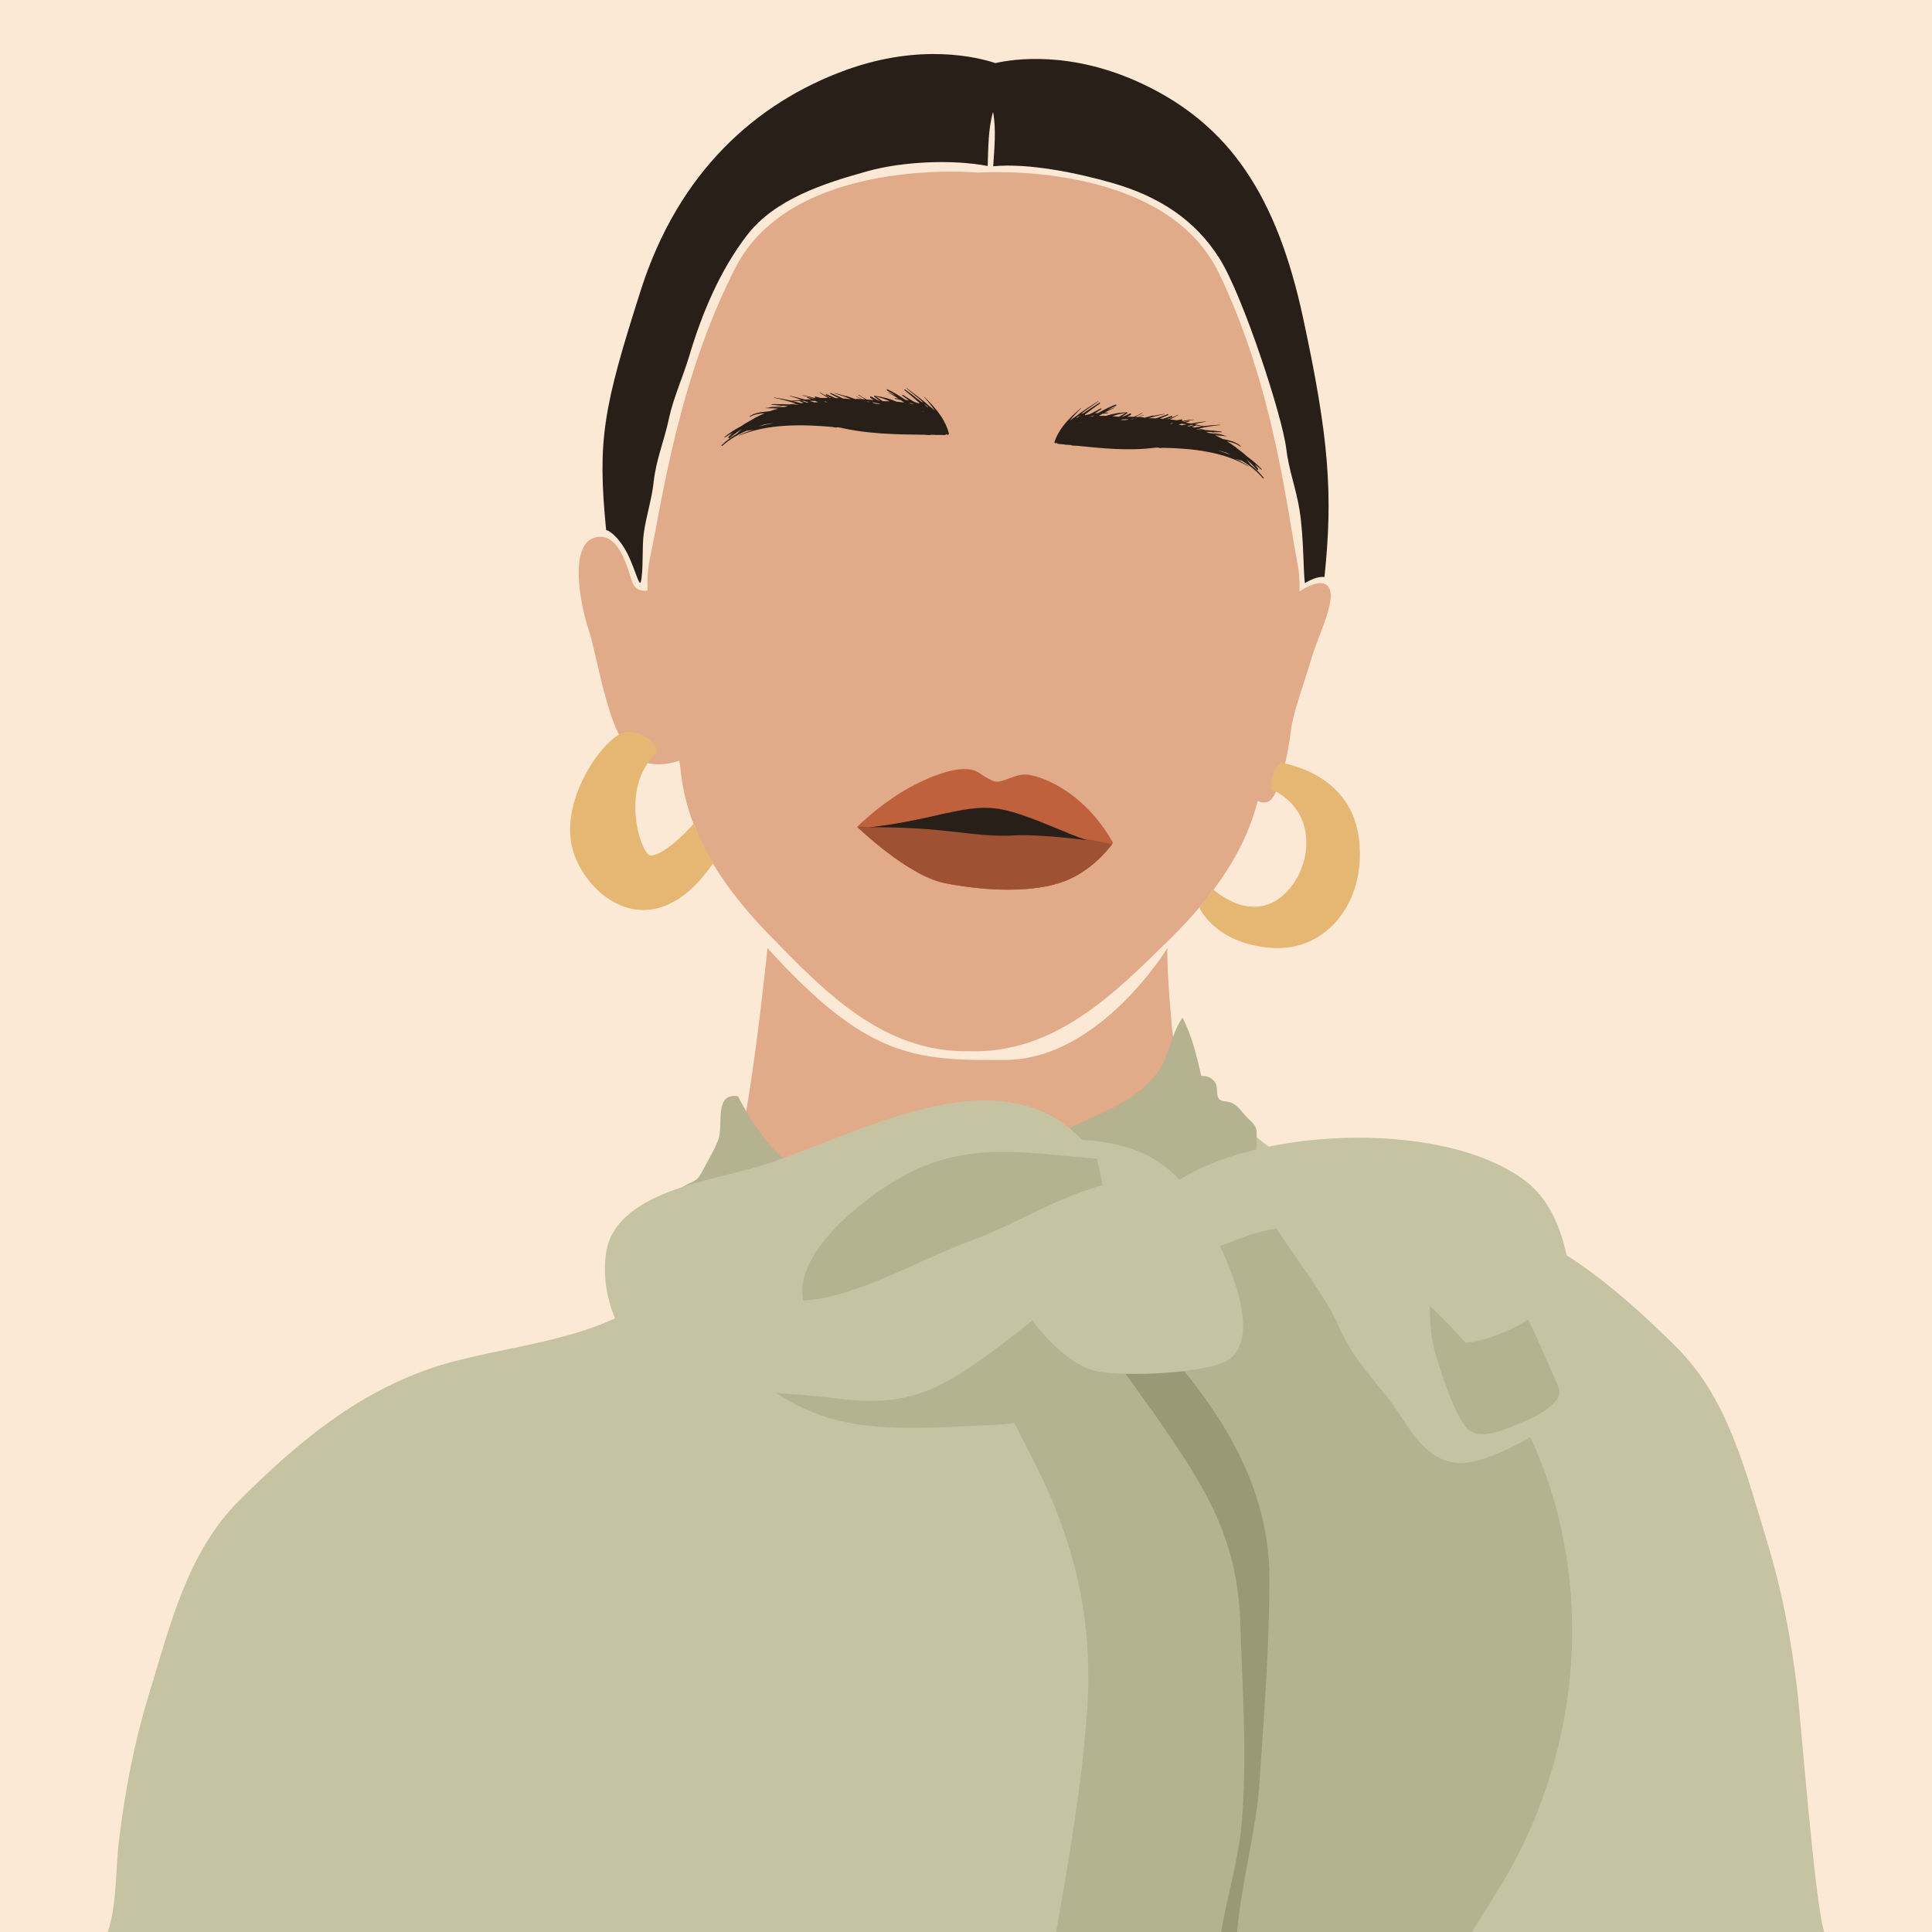 <?xml version="1.0" encoding="utf-8"?>
<!-- Generator: Adobe Illustrator 27.5.0, SVG Export Plug-In . SVG Version: 6.00 Build 0)  -->
<svg version="1.1" xmlns="http://www.w3.org/2000/svg" xmlns:xlink="http://www.w3.org/1999/xlink" x="0px" y="0px"
	 viewBox="0 0 500 500.001" style="enable-background:new 0 0 500 500.001;" xml:space="preserve">
<g id="BACKGROUND">
	<rect style="fill:#FBE9D5;" width="500" height="500.001"/>
</g>
<g id="OBJECTS">
	<g>
		<path style="fill:#E1AB89;" d="M198.617,245.374c0,0-5.063,51.422-10.969,65.768c-5.906,14.343-13.218,27.562-13.218,27.562
			s47.196,44.437,80.41,39.095c33.214-5.346,61.619-83.531,61.619-83.531s-11.81-13.219-13.218-28.97
			c-1.406-15.751-1.125-19.923-1.125-19.923s-17.437,28.642-41.624,28.924C236.304,274.579,224.21,273.546,198.617,245.374z"/>
		<path style="fill:#C6C3A2;" d="M317.345,285.171c13.37,20.907,38.825,21.857,60.377,27.385
			c22.896,5.871,39.978,19.958,56.394,36.367c13.261,13.257,17.813,32.391,23.3,50.389c3.775,12.379,5.998,24.295,7.605,37.077
			c0.969,7.709,4.637,56.418,7.1,63.612H27.879c2.466-7.194,1.976-16.311,2.946-24.018c1.608-12.783,3.829-24.697,7.604-37.078
			c5.488-17.997,10.041-37.133,23.302-50.39c16.414-16.409,33.498-30.493,56.392-36.366c21.551-5.526,47.008-6.478,60.378-27.383
			L317.345,285.171z"/>
		<path style="fill:#E1AB89;" d="M253.126,44.669c0,0,48.072-3.542,62.317,25.999c14.245,29.541,17.608,61.127,20.403,75.482
			c2.796,14.354-7.358,40.784-9.206,55.041c-1.847,14.258-9.561,27.774-23.79,41.754c-14.228,13.982-29.835,29.901-52.22,29.105
			v0.002c-22.397,0.347-37.652-15.879-51.571-30.14c-13.918-14.261-21.335-27.929-22.87-42.22
			c-1.533-14.291-11.106-40.917-7.995-55.212c3.11-14.295,7.165-45.808,22.057-75.058C205.141,40.17,253.126,44.669,253.126,44.669z
			"/>
		<path style="fill:#BF613D;" d="M221.839,213.99c0,0,7.481-7.582,16.781-11.829c7.583-3.462,12.335-3.942,14.963-2.021
			c1.065,0.778,3.14,1.988,4.045,2.124c2.021,0.302,4.852-1.921,7.985-1.82c2.559,0.083,14.458,3.438,22.444,17.692
			c0,0-5.158,7.683-13.952,10.413c-8.795,2.729-20.891,1.745-29.621,0C234.881,226.629,221.839,213.99,221.839,213.99z"/>
		<path style="fill:#9E5133;" d="M277.411,216.384c-4.605-1.096-9.21-2.411-13.815-2.851c-4.604-0.438-8.991,0-13.377-0.219
			c-6.578-0.219-12.938,0.658-19.296,0.658c-2.997,0.13-5.999,0.035-9.042-0.023c-0.014,0.013-0.042,0.041-0.042,0.041
			s13.042,12.639,22.646,14.558c8.73,1.745,20.826,2.729,29.621,0c7.729-2.399,12.645-8.621,13.724-10.093
			C284.334,217.659,280.775,217.117,277.411,216.384z"/>
		<path style="fill:#281F18;" d="M224.973,214.092c0,0,6.066-0.505,16.277-2.831c10.21-2.326,14.152-2.931,20.421-1.213
			c6.269,1.72,14.457,5.662,19.512,7.381c0,0-11.929-1.617-18.804-1.213c-6.875,0.404-13.973-0.946-21.736-1.581
			C232.757,213.99,224.973,214.092,224.973,214.092z"/>
		<path style="fill:#E1AB89;" d="M333.085,155.504c0,0,7.429-6.604,10.4-3.962c2.971,2.642-2.146,12.381-3.962,18.489
			c-1.816,6.108-4.954,14.527-5.448,19.149c-0.494,4.623-2.956,17.292-5.943,18.324c-2.986,1.032-5.116-2.641-5.116-2.641
			L333.085,155.504z"/>
		<path style="fill:#E6B773;" d="M328.958,204.202c0,0-0.165-5.448,2.642-6.768c0,0,17.499,2.311,19.975,18.819
			c2.477,16.507-7.929,30.208-22.618,29.053c-14.689-1.156-18.554-10.457-18.554-10.457l3.667-4.602c0,0,8.915,8.291,17.102,2.183
			C339.358,226.322,342.165,210.309,328.958,204.202z"/>
		<path style="fill:#E1AB89;" d="M177.747,196.113c0,0-10.564,5.283-15.846-2.806c-5.283-8.089-7.43-23.937-9.575-30.375
			c-2.145-6.438-5.118-21.79,1.485-23.771c6.604-1.981,8.665,8.658,9.945,11.757c1.281,3.099,5.078,1.613,5.078,1.613
			L177.747,196.113z"/>
		<path style="fill:#E6B773;" d="M169.824,194.957c1.327-1.238-3.302-6.273-8.089-5.447c-4.788,0.825-15.682,15.228-14.031,27.919
			c1.651,12.691,20.126,30.131,36.806,6.059c0,0-4.179-7.888-5.02-10.243c0,0-7.173,8.16-11.151,8.16
			C166.021,221.405,160.083,204.036,169.824,194.957z"/>
		<path style="fill:#281F18;" d="M243.67,107.921c-0.026-0.077-0.07-0.149-0.142-0.212c-1.227-1.852-2.782-3.523-4.321-4.998
			c-0.04-0.037-0.096,0.02-0.06,0.06c1.066,1.151,1.992,2.32,2.806,3.543c-0.452-0.453-0.933-0.868-1.448-1.24
			c-1.852-1.706-3.988-3.172-5.866-4.673c-0.042-0.033-0.1,0.023-0.06,0.06c1.441,1.28,2.989,2.423,4.408,3.724
			c-0.204-0.094-0.413-0.183-0.628-0.261c-1.393-1.125-2.821-2.169-4.128-3.16c-0.113-0.086-0.262,0.107-0.151,0.197
			c1.303,1.062,2.578,2.15,3.829,3.271c-0.048,0.052-0.062,0.142,0.016,0.193c0.01,0.007,0.021,0.016,0.031,0.023
			c-0.436-0.155-0.877-0.296-1.324-0.424c-1.066-0.643-2.085-1.246-2.951-1.831c-0.119-0.079-0.265,0.11-0.153,0.198
			c0.558,0.433,1.128,0.849,1.696,1.269c-0.303-0.069-0.605-0.137-0.91-0.197c-1.478-1.013-3.018-1.919-4.575-2.682
			c-0.191-0.094-0.36,0.188-0.168,0.289c0.784,0.411,1.531,0.858,2.262,1.321c-0.633-0.298-1.263-0.579-1.882-0.841
			c-0.049-0.021-0.091,0.046-0.042,0.072c0.911,0.476,1.775,1,2.623,1.543c-0.291-0.041-0.582-0.086-0.87-0.12
			c-0.093-0.011-0.114,0.148-0.022,0.165c0.488,0.09,0.966,0.194,1.437,0.31c0.322,0.215,0.642,0.433,0.956,0.657
			c-0.663-0.093-1.328-0.164-1.994-0.218c-1.801-0.763-3.686-1.312-5.627-1.512c-0.016-0.011-0.034-0.022-0.05-0.034
			c-0.136-0.093-0.254,0.123-0.126,0.217c0.475,0.353,0.926,0.723,1.388,1.085c-0.07-0.009-0.141-0.015-0.21-0.024
			c-0.665-0.342-1.317-0.697-1.943-1.074c-0.235-0.141-0.434,0.212-0.212,0.362c0.289,0.195,0.584,0.377,0.878,0.565
			c-0.614-0.065-1.229-0.119-1.843-0.165c-0.716-0.381-1.422-0.779-2.09-1.238c-0.064-0.043-0.127,0.063-0.061,0.103
			c0.592,0.362,1.172,0.735,1.757,1.104c-0.27-0.019-0.54-0.033-0.81-0.048c-0.464-0.23-0.929-0.46-1.392-0.703
			c-0.048-0.025-0.089,0.046-0.042,0.072c0.394,0.219,0.796,0.418,1.198,0.619c-0.402-0.021-0.807-0.046-1.21-0.061
			c-0.09-0.003-0.132,0.054-0.148,0.119c-0.836-0.291-1.658-0.582-2.444-0.88c-0.057-0.021-0.073,0.042-0.049,0.083
			c-1.026-0.308-2.03-0.588-2.983-0.836c-0.052-0.014-0.074,0.064-0.022,0.08c1.43,0.441,2.835,0.952,4.22,1.512
			c-0.684-0.072-1.371-0.14-2.058-0.186c-1.071-0.467-2.13-0.932-3.133-1.419c-0.144-0.07-0.271,0.141-0.125,0.216
			c0.23,0.12,0.456,0.238,0.685,0.356c0.004,0.009-0.005,0.02,0.008,0.026c0.109,0.051,0.22,0.099,0.331,0.15
			c0.398,0.206,0.793,0.415,1.189,0.62c-0.298-0.015-0.593-0.032-0.889-0.042c-0.775-0.328-1.54-0.653-2.278-0.978
			c-0.193-0.086-0.365,0.193-0.167,0.29c0.442,0.217,0.883,0.439,1.325,0.658c-0.089-0.001-0.178-0.001-0.268-0.003
			c-0.894-0.454-1.785-0.922-2.658-1.442c-0.046-0.028-0.086,0.043-0.041,0.072c0.7,0.476,1.415,0.925,2.136,1.365
			c-0.63-0.005-1.256-0.004-1.882,0.006c-0.449-0.122-0.898-0.243-1.344-0.358c-0.21-0.054-0.294,0.256-0.089,0.323
			c0.059,0.02,0.119,0.041,0.177,0.061c-0.084,0.002-0.171,0.002-0.256,0.005c-1.036-0.308-2.087-0.568-3.178-0.709
			c-0.046-0.006-0.057,0.074-0.01,0.082c0.997,0.179,1.94,0.457,2.862,0.776c-0.005,0.036,0.002,0.067,0.017,0.1
			c-0.542-0.172-1.087-0.342-1.636-0.502c-0.105-0.031-0.143,0.124-0.044,0.162c0.342,0.128,0.677,0.269,1.016,0.403
			c-0.506,0.022-1.011,0.049-1.512,0.08c-1.328-0.371-2.659-0.706-3.982-0.99c-0.051-0.011-0.075,0.066-0.021,0.081
			c1.033,0.288,2.034,0.622,3.023,0.975c-0.151,0.011-0.303,0.025-0.454,0.038c-0.017-0.006-0.033-0.012-0.049-0.019
			c-0.047-0.019-0.084,0.002-0.112,0.032c-0.665,0.055-1.325,0.115-1.976,0.183c-1.466-0.339-2.969-0.627-4.538-0.85
			c-0.052-0.007-0.077,0.07-0.023,0.08c2.022,0.393,3.929,0.911,5.78,1.518c-0.607,0.063-1.217,0.13-1.824,0.206
			c-1.484-0.082-2.981-0.109-4.494-0.087c-0.108,0.002-0.108,0.162,0,0.167c0.828,0.043,1.651,0.109,2.47,0.187
			c-1.052,0.154-2.108,0.323-3.167,0.506c-0.032,0.006-0.037,0.033-0.035,0.058c-0.233,0.023-0.467,0.031-0.698,0.058
			c-0.053,0.007-0.056,0.085,0,0.084c1.036-0.01,2.056,0.034,3.07,0.103c-0.718,0.199-1.427,0.423-2.128,0.675
			c-0.076,0.009-0.151,0.012-0.228,0.021c-1.731,0.208-3.521,0.267-4.995,1.289c-0.087,0.061-0.009,0.201,0.085,0.144
			c1.075-0.641,2.435-0.857,3.812-0.936c-0.803,0.336-1.592,0.704-2.359,1.123c-0.026,0.005-0.054,0.008-0.079,0.014
			c-0.021,0.004-0.017,0.023-0.023,0.038c-0.303,0.168-0.598,0.355-0.896,0.536c-0.996,0.514-1.943,1.076-2.827,1.69
			c-1.456,0.764-2.864,1.667-4.221,2.741c-0.075,0.059,0.023,0.183,0.102,0.131c0.664-0.432,1.343-0.835,2.034-1.212
			c-0.377,0.345-0.751,0.692-1.093,1.063c-0.184,0.2,0.095,0.476,0.296,0.297c0.962-0.858,2.019-1.626,3.149-2.316
			c-0.433,0.363-0.842,0.747-1.226,1.159c-1.426,0.849-2.779,1.825-4.007,2.994c-0.119,0.113,0.057,0.285,0.177,0.178
			c1.943-1.737,4.113-2.971,6.408-3.949c0.035,0.03,0.081,0.048,0.14,0.036c0.55-0.115,1.096-0.206,1.642-0.303
			c-1.311,0.415-2.597,0.909-3.842,1.506c-0.05,0.024-0.006,0.092,0.042,0.072c7.287-3.076,16.099-2.94,23.86-2.261
			c0.008,0,0.01-0.007,0.019-0.007c0.369,0.063,0.733,0.126,1.103,0.188c0.131,0.022,0.225-0.027,0.297-0.097
			c0.271,0.031,0.542,0.062,0.811,0.099c7.076,1.656,14.369,1.772,21.651,1.851c0.433,0.028,0.863,0.062,1.297,0.085
			c0.203,0.011,0.378-0.017,0.537-0.065c0.386,0.005,0.77,0.009,1.154,0.015c0.156,0.066,0.326,0.063,0.477,0.006
			c0.644,0.009,1.287,0.021,1.929,0.034c0.234,0.005,0.383-0.116,0.46-0.275c0.158,0.377,0.735,0.222,0.635-0.193
			C245.188,110.627,244.512,109.231,243.67,107.921z M225.862,104.119c0.575,0.101,1.147,0.206,1.717,0.324
			c0.086,0.052,0.172,0.103,0.258,0.155c-0.378-0.041-0.762-0.071-1.145-0.103c-0.169-0.046-0.335-0.099-0.503-0.142
			c-0.162-0.08-0.321-0.162-0.483-0.243C225.758,104.113,225.811,104.116,225.862,104.119z M237.482,106.924
			c0.014,0.015,0.03,0.028,0.044,0.042c-0.026-0.017-0.051-0.036-0.077-0.052c0,0,0.001,0,0.002-0.001
			C237.461,106.918,237.473,106.921,237.482,106.924z M214.093,104.086c-0.098,0.004-0.192,0.005-0.291,0.009
			c-0.179-0.079-0.363-0.146-0.542-0.222c0.11,0.008,0.222,0.009,0.333,0.018C213.76,103.953,213.927,104.02,214.093,104.086z
			 M239.883,107.348c0.001-0.006,0.001-0.012,0.001-0.018c0.042,0.04,0.082,0.081,0.122,0.122
			C239.964,107.418,239.925,107.382,239.883,107.348z M238.997,106.531c0.03,0.024,0.056,0.05,0.086,0.074
			c-0.106-0.041-0.212-0.081-0.316-0.122c-0.038-0.027-0.075-0.054-0.111-0.08C238.77,106.447,238.884,106.486,238.997,106.531z
			 M212.23,103.819c0.006,0.003,0.013,0.006,0.02,0.009c-0.009-0.003-0.02-0.006-0.029-0.009
			C212.224,103.819,212.227,103.819,212.23,103.819z M197.667,109.888c0.842-0.176,1.699-0.307,2.562-0.4
			c-1.25,0.242-2.501,0.519-3.758,0.832C196.867,110.164,197.265,110.019,197.667,109.888z M239.846,104.998
			c0.017,0.017,0.036,0.032,0.052,0.049c0.116,0.121,0.221,0.248,0.333,0.372c-0.079-0.041-0.163-0.075-0.242-0.115
			c-0.288-0.256-0.579-0.509-0.873-0.757C239.372,104.685,239.612,104.838,239.846,104.998z M236.496,104.613
			c0.016,0.012,0.032,0.025,0.049,0.038c-0.27-0.063-0.535-0.14-0.808-0.194c-0.055-0.033-0.112-0.061-0.167-0.094
			c-0.071-0.053-0.138-0.11-0.21-0.163C235.742,104.33,236.121,104.468,236.496,104.613z M230.261,103.855
			c-0.609-0.022-1.214-0.035-1.816-0.036c-0.609-0.409-1.21-0.813-1.796-1.213C227.905,102.894,229.105,103.321,230.261,103.855z
			 M224.881,103.963c0.016,0.01,0.034,0.021,0.05,0.031c0.002,0.037,0.024,0.075,0.075,0.076c0.018,0,0.034,0.003,0.051,0.003
			c0.011,0.007,0.023,0.014,0.034,0.021c-0.218-0.049-0.439-0.092-0.658-0.137c-0.063-0.03-0.125-0.06-0.186-0.09
			C224.459,103.897,224.671,103.93,224.881,103.963z M224.1,103.887c-0.205-0.04-0.407-0.091-0.613-0.128
			c0.161,0.021,0.319,0.043,0.478,0.065C224.01,103.845,224.054,103.866,224.1,103.887z M210.956,103.754
			c0.27,0.113,0.536,0.235,0.805,0.352c-0.341,0.006-0.682,0.01-1.024,0.022c-0.413-0.135-0.826-0.272-1.241-0.397
			C209.983,103.736,210.469,103.738,210.956,103.754z M208.062,103.722c0.423,0.158,0.849,0.312,1.266,0.48
			c-0.163,0.009-0.326,0.016-0.489,0.026c-0.455-0.163-0.903-0.334-1.347-0.506C207.682,103.719,207.872,103.724,208.062,103.722z
			 M205.232,103.804c0.538-0.026,1.074-0.045,1.612-0.059c0.376,0.182,0.751,0.358,1.126,0.535
			c-0.235,0.019-0.473,0.047-0.708,0.067C206.593,104.155,205.919,103.969,205.232,103.804z M206.582,104.646
			c0.049,0.017,0.095,0.032,0.144,0.048c-0.265,0.033-0.533,0.062-0.796,0.1c-0.293-0.026-0.586-0.042-0.879-0.063
			C205.56,104.689,206.072,104.674,206.582,104.646z M199.792,105.437c0.96-0.176,1.922-0.327,2.887-0.448
			c0.424,0.044,0.848,0.084,1.271,0.136c-0.297,0.058-0.589,0.13-0.882,0.195C201.974,105.306,200.882,105.354,199.792,105.437z"/>
		<path style="fill:#281F18;" d="M272.916,114.294c-0.136,0.402,0.383,0.617,0.567,0.26c0.056,0.166,0.181,0.303,0.398,0.322
			c0.596,0.055,1.191,0.113,1.788,0.172c0.133,0.073,0.291,0.094,0.441,0.045c0.357,0.036,0.713,0.072,1.07,0.108
			c0.142,0.065,0.301,0.111,0.489,0.122c0.404,0.022,0.808,0.035,1.211,0.054c6.747,0.697,13.508,1.359,20.225,0.467
			c0.253-0.008,0.505-0.01,0.759-0.012c0.06,0.078,0.143,0.136,0.267,0.128c0.348-0.022,0.691-0.046,1.04-0.069
			c0.007,0.001,0.009,0.008,0.017,0.008c7.251,0.152,15.421,0.956,21.855,4.791c0.043,0.026,0.091-0.038,0.047-0.067
			c-1.093-0.727-2.232-1.354-3.404-1.907c0.496,0.155,0.991,0.304,1.489,0.477c0.051,0.019,0.098,0.005,0.133-0.021
			c2.025,1.217,3.909,2.675,5.532,4.609c0.101,0.12,0.281-0.033,0.184-0.158c-1.021-1.293-2.175-2.407-3.409-3.404
			c-0.311-0.45-0.653-0.876-1.018-1.282c0.978,0.807,1.878,1.683,2.682,2.638c0.169,0.2,0.455-0.046,0.305-0.264
			c-0.279-0.405-0.59-0.79-0.905-1.173c0.602,0.449,1.189,0.922,1.761,1.422c0.068,0.06,0.172-0.052,0.108-0.12
			c-1.148-1.211-2.361-2.26-3.632-3.175c-0.756-0.706-1.576-1.365-2.445-1.982c-0.258-0.212-0.512-0.43-0.776-0.628
			c-0.003-0.015,0.003-0.034-0.016-0.041c-0.024-0.007-0.049-0.014-0.073-0.022c-0.668-0.498-1.361-0.948-2.071-1.368
			c1.267,0.225,2.504,0.585,3.435,1.336c0.081,0.067,0.168-0.064,0.093-0.134c-1.262-1.173-2.912-1.422-4.494-1.814
			c-0.068-0.018-0.139-0.028-0.208-0.045c-0.621-0.325-1.257-0.623-1.901-0.897c0.946,0.04,1.896,0.105,2.854,0.226
			c0.049,0.006,0.055-0.072,0.007-0.084c-0.212-0.053-0.428-0.084-0.641-0.132c0.004-0.025,0.003-0.053-0.025-0.062
			c-0.963-0.295-1.922-0.576-2.882-0.841c0.767,0.011,1.535,0.032,2.307,0.078c0.1,0.005,0.116-0.154,0.015-0.167
			c-1.398-0.184-2.784-0.316-4.167-0.392c-0.556-0.14-1.111-0.272-1.668-0.399c1.774-0.406,3.592-0.719,5.502-0.894
			c0.05-0.004,0.036-0.084-0.012-0.082c-1.475,0.054-2.895,0.179-4.286,0.361c-0.596-0.137-1.199-0.267-1.81-0.392
			c-0.023-0.034-0.057-0.057-0.102-0.043c-0.016,0.004-0.031,0.008-0.047,0.013c-0.14-0.028-0.275-0.059-0.416-0.086
			c0.951-0.246,1.911-0.471,2.897-0.648c0.05-0.009,0.036-0.088-0.013-0.082c-1.255,0.141-2.52,0.332-3.785,0.56
			c-0.461-0.086-0.927-0.166-1.392-0.241c0.325-0.098,0.65-0.201,0.98-0.293c0.096-0.026,0.075-0.186-0.024-0.165
			c-0.524,0.101-1.045,0.212-1.566,0.325c0.018-0.03,0.028-0.06,0.026-0.097c0.887-0.219,1.787-0.396,2.727-0.467
			c0.046-0.003,0.042-0.083-0.001-0.082c-1.023,0.024-2.023,0.171-3.012,0.367c-0.079-0.012-0.158-0.021-0.236-0.033
			c0.056-0.013,0.112-0.03,0.17-0.042c0.196-0.044,0.15-0.362-0.049-0.331c-0.425,0.066-0.855,0.139-1.282,0.212
			c-0.577-0.077-1.156-0.144-1.741-0.206c0.711-0.36,1.418-0.731,2.114-1.129c0.043-0.026,0.015-0.099-0.031-0.076
			c-0.859,0.423-1.732,0.794-2.607,1.15c-0.081-0.007-0.164-0.018-0.247-0.025c0.432-0.17,0.861-0.345,1.293-0.514
			c0.192-0.075,0.061-0.37-0.126-0.306c-0.716,0.245-1.457,0.486-2.207,0.729c-0.275-0.021-0.551-0.035-0.828-0.052
			c0.388-0.162,0.775-0.326,1.164-0.489c0.108-0.04,0.214-0.076,0.321-0.115c0.012-0.004,0.004-0.016,0.009-0.024
			c0.225-0.094,0.445-0.187,0.672-0.281c0.142-0.06,0.045-0.284-0.097-0.229c-0.978,0.378-2.003,0.728-3.042,1.077
			c-0.641-0.027-1.283-0.033-1.924-0.035c1.339-0.409,2.69-0.767,4.06-1.052c0.05-0.01,0.036-0.091-0.013-0.083
			c-0.906,0.145-1.865,0.317-2.847,0.514c0.027-0.039,0.02-0.103-0.035-0.088c-0.759,0.214-1.549,0.415-2.352,0.616
			c-0.007-0.067-0.041-0.128-0.125-0.134c-0.374-0.029-0.751-0.048-1.127-0.069c0.394-0.156,0.786-0.311,1.172-0.487
			c0.047-0.021,0.015-0.096-0.032-0.077c-0.452,0.192-0.906,0.371-1.357,0.551c-0.251-0.013-0.503-0.028-0.754-0.039
			c0.578-0.304,1.152-0.613,1.737-0.91c0.065-0.032,0.018-0.144-0.047-0.108c-0.665,0.385-1.357,0.706-2.058,1.009
			c-0.575-0.02-1.147-0.031-1.724-0.032c0.291-0.156,0.583-0.306,0.87-0.469c0.219-0.125,0.071-0.498-0.159-0.383
			c-0.617,0.309-1.257,0.593-1.907,0.862c-0.066,0.001-0.132,0-0.197,0.002c0.464-0.311,0.918-0.631,1.394-0.931
			c0.126-0.081,0.039-0.308-0.096-0.229c-0.017,0.009-0.034,0.019-0.05,0.028c-1.816-0.009-3.616,0.337-5.36,0.903
			c-0.623-0.017-1.245-0.017-1.866,0.005c0.313-0.189,0.63-0.372,0.95-0.552c0.447-0.064,0.901-0.117,1.36-0.154
			c0.087-0.007,0.084-0.167-0.004-0.167c-0.27,0.004-0.544,0.017-0.815,0.026c0.837-0.45,1.69-0.879,2.58-1.255
			c0.05-0.021,0.016-0.091-0.029-0.076c-0.6,0.194-1.212,0.407-1.828,0.636c0.723-0.382,1.46-0.748,2.227-1.072
			c0.189-0.08,0.06-0.38-0.127-0.305c-1.517,0.593-3.034,1.329-4.504,2.179c-0.288,0.026-0.574,0.062-0.862,0.098
			c0.568-0.357,1.139-0.71,1.698-1.082c0.114-0.074-0.004-0.279-0.121-0.212c-0.861,0.488-1.865,0.979-2.916,1.505
			c-0.426,0.08-0.849,0.173-1.269,0.282c0.01-0.007,0.021-0.015,0.031-0.021c0.078-0.043,0.075-0.133,0.035-0.19
			c1.271-0.981,2.561-1.928,3.874-2.845c0.111-0.077-0.008-0.287-0.121-0.212c-1.31,0.847-2.736,1.732-4.138,2.702
			c-0.209,0.055-0.409,0.122-0.608,0.193c1.443-1.142,2.993-2.114,4.455-3.233c0.042-0.032-0.007-0.094-0.049-0.065
			c-1.889,1.292-4.014,2.521-5.901,4.021c-0.513,0.315-1.001,0.678-1.463,1.079c0.877-1.129,1.85-2.192,2.954-3.223
			c0.037-0.036-0.01-0.098-0.051-0.065c-1.572,1.301-3.181,2.798-4.503,4.508c-0.071,0.055-0.121,0.121-0.153,0.195
			C274.171,111.535,273.405,112.851,272.916,114.294z M292.091,108.447c-0.157,0.063-0.313,0.127-0.471,0.19
			c-0.161,0.024-0.32,0.06-0.478,0.088c-0.359-0.01-0.718-0.021-1.071-0.021c0.084-0.043,0.171-0.085,0.255-0.127
			c0.54-0.055,1.079-0.099,1.622-0.138C291.994,108.443,292.043,108.445,292.091,108.447z M280.938,109.983
			c0.001,0.001,0.001,0.002,0.002,0.002c-0.023,0.013-0.05,0.029-0.075,0.043c0.015-0.013,0.03-0.024,0.045-0.037
			C280.919,109.988,280.929,109.986,280.938,109.983z M303.325,109.519c0.104,0.003,0.208,0.014,0.311,0.018
			c-0.176,0.057-0.352,0.104-0.524,0.163c-0.091-0.014-0.178-0.025-0.268-0.039C303.003,109.612,303.165,109.564,303.325,109.519z
			 M278.52,110.246c0.041-0.036,0.084-0.073,0.124-0.108c0,0.006-0.001,0.012,0,0.018
			C278.604,110.185,278.562,110.217,278.52,110.246z M279.875,109.347c-0.037,0.023-0.074,0.045-0.11,0.068
			c-0.102,0.03-0.204,0.058-0.305,0.088c0.028-0.021,0.056-0.044,0.086-0.064C279.655,109.405,279.765,109.378,279.875,109.347z
			 M304.603,109.595c-0.009,0.001-0.019,0.004-0.027,0.006c0.007-0.002,0.012-0.005,0.019-0.008
			C304.598,109.594,304.601,109.595,304.603,109.595z M318.525,117.737c-1.133-0.447-2.265-0.854-3.396-1.228
			c0.79,0.185,1.569,0.406,2.331,0.67C317.82,117.353,318.176,117.54,318.525,117.737z M279.636,107.453
			c-0.296,0.215-0.592,0.435-0.884,0.66c-0.076,0.031-0.157,0.057-0.236,0.088c0.118-0.112,0.228-0.226,0.349-0.334
			c0.015-0.016,0.034-0.028,0.052-0.043C279.15,107.69,279.387,107.563,279.636,107.453z M283.147,107.507
			c-0.072,0.044-0.141,0.094-0.212,0.141c-0.055,0.026-0.107,0.048-0.164,0.076c-0.257,0.024-0.509,0.073-0.767,0.107
			c0.018-0.01,0.034-0.022,0.052-0.032C282.416,107.693,282.781,107.597,283.147,107.507z M291.37,106.852
			c-0.582,0.335-1.179,0.673-1.783,1.015c-0.558-0.063-1.119-0.115-1.685-0.157C289.023,107.301,290.18,107.004,291.37,106.852z
			 M293.469,108.361c-0.063,0.023-0.123,0.046-0.183,0.07c-0.208,0.02-0.416,0.041-0.623,0.066c0.011-0.007,0.022-0.012,0.034-0.018
			c0.015,0.002,0.031,0.001,0.047,0.002c0.047,0.005,0.07-0.03,0.076-0.067c0.017-0.009,0.034-0.016,0.05-0.025
			C293.068,108.378,293.269,108.368,293.469,108.361z M293.733,108.349c0.15-0.005,0.298-0.011,0.448-0.015
			c-0.194,0.015-0.388,0.044-0.58,0.062C293.645,108.38,293.689,108.365,293.733,108.349z M307.135,109.797
			c-0.398,0.081-0.794,0.173-1.19,0.263c-0.315-0.048-0.63-0.089-0.945-0.131c0.26-0.087,0.52-0.181,0.781-0.265
			C306.234,109.701,306.682,109.752,307.135,109.797z M308.991,110.003c-0.432,0.123-0.862,0.246-1.3,0.359
			c-0.15-0.027-0.3-0.051-0.447-0.078c0.401-0.123,0.81-0.231,1.217-0.342C308.638,109.964,308.814,109.979,308.991,110.003z
			 M309.138,110.648c-0.216-0.045-0.432-0.099-0.647-0.143c0.365-0.136,0.73-0.271,1.098-0.412c0.496,0.072,0.989,0.148,1.483,0.231
			C310.419,110.416,309.777,110.528,309.138,110.648z M311.148,111.265c-0.273-0.011-0.548-0.026-0.82-0.031
			c-0.242-0.065-0.484-0.122-0.728-0.184c0.046-0.011,0.091-0.021,0.138-0.032C310.208,111.1,310.681,111.169,311.148,111.265z
			 M312.924,112.063c-0.266-0.095-0.529-0.199-0.797-0.287c0.396-0.008,0.792-0.002,1.19,0c0.88,0.223,1.757,0.475,2.627,0.752
			C314.943,112.33,313.938,112.165,312.924,112.063z"/>
		<path style="fill:#281F18;" d="M337.208,82.137c-6.768-31.328-18.869-49.643-41.296-60.316
			c-18.659-8.88-33.755-6.533-38.301-5.493c-4.426-1.473-19.225-5.261-38.653,1.784c-23.348,8.467-43.36,26.427-53.11,56.959
			c-9.749,30.533-11.289,38.743-8.98,62.091c0,0,1.898,0.354,4.475,4.314c2.731,4.201,4.054,10.873,4.506,9.027
			c0.725-2.961,0.246-8.888,0.77-12.572c0.644-4.524,2.081-8.794,2.567-13.342c0.597-5.595,2.747-10.641,3.911-16.17
			c1.144-5.437,3.666-10.886,5.273-16.274c3.31-11.104,7.944-22.131,14.926-31.236c7.253-9.457,20.104-13.511,31.327-16.632
			c8.931-2.483,21.915-3.081,30.989-1.316c0.169-4.636,0.109-9.552,1.393-14.014c0.85,4.609,0.316,9.453,0.038,14.083
			c9.202-0.884,21.806,1.742,30.718,4.29c12.214,3.493,21.62,9.608,27.93,19.718c6.074,9.735,16.225,40.863,17.19,49.083
			c0.658,5.612,2.592,10.43,3.453,15.99c1.116,7.205,0.931,15.792,1.367,18.808c3.337-2.054,5.066-1.571,5.066-1.571
			C345.014,127.895,343.976,113.465,337.208,82.137z"/>
		<path style="fill:#B5B28F;" d="M190.991,283.7c-6.403-0.902-3.62,7.379-5.134,11.355c-1.036,2.72-2.671,5.289-3.992,7.884
			c-1.635,3.206-2.469,2.529-4.984,4.14c-3.153,2.015-1.098,5.084-1.861,8.102c-0.601,2.381-3.162,4.523-4.356,6.897
			c-1.848,3.679-5.252,12.048-3.691,16.174c0.624,1.649,3.412,3.902,4.771,5.023c4.517,3.728,9.177,6.62,14.28,9.489
			c5.28,2.969,10.827,5.24,15.96,8.463c3.186,1.999,6.837,3.758,10.364,5.026c13.389,4.812,30.245,3.095,44.243,2.534
			c11.409-0.459,19.043-3.677,28.355-9.785c6.472-4.244,10.824-10.308,17.065-14.782c7.338-5.264,12.688-11.753,16.53-19.923
			c3.046-6.472,5.55-13.72,6.441-20.882c0.353-2.829,0.105-5.705,0.207-8.569c0.115-3.224,0.038-3.254-2.342-5.557
			c-1.302-1.26-2.348-3.104-4.087-3.877c-1.186-0.526-2.608-0.149-3.33-1.092c-0.809-1.056-0.064-3.073-1.077-4.353
			c-0.926-1.17-1.93-1.533-3.445-1.484c-1.24-5.35-2.375-10.21-4.857-15.095c-2.879,3.963-3.36,9.506-6.145,13.634
			c-5.157,7.648-14.4,10.782-22.425,14.562c-17.076,8.039-33.602,15.206-52.837,13.268c-3.344-0.337-6.728-0.66-10.06-1.252
			c-2.665-0.472-6.444-0.642-8.867-1.854C197.836,297.804,190.991,283.7,190.991,283.7z"/>
		<g>
			<path style="fill:#B5B28F;" d="M323.854,500.001c4.228-32.902,9.643-66.686,7.783-99.311
				c-2.073-36.399-27.439-56.362-53.539-75.649l-24.513,8.386c-2.077,20.345,11.757,37.591,19.207,56.088
				c7.05,17.498,9.866,34.109,8.565,53.093c-1.286,18.745-4.699,38.412-8.029,57.395H323.854z"/>
			<path style="fill:#999976;" d="M331.638,400.69c-2.073-36.399-27.439-56.362-53.539-75.649l-7.094,2.427
				c11.929,17.468,25.149,33.685,36.502,51.513c8.318,13.064,12.965,25.014,13.463,40.772c0.547,17.287,1.887,35.006,0.358,52.3
				c-0.809,9.149-3.686,18.617-5.316,27.95h7.843C328.082,467.099,333.497,433.315,331.638,400.69z"/>
			<path style="fill:#B5B28F;" d="M320.186,500.001c1.085-12.926,4.939-26.314,5.779-38.777c1.182-17.52,2.547-35.085,2.561-52.732
				c0.023-26.929-16.149-48.648-34.17-67.101c-6.061-6.205-15.014-12.844-19.37-20.144l3.869-19.995
				c9.401-0.978,20.901,4.663,30.453,7.739c12.741,4.104,28.225,6.399,39.894,13.047c16.876,9.615,38.194,31.469,46.41,48.884
				c16.688,35.373,14.333,76.934-3.709,110.945c-2.997,5.648-7.106,11.768-10.976,18.134H320.186z"/>
			<path style="fill:#B5B28F;" d="M356.412,340.102c3.624,3.414,11.005,5.773,15.831,6.943c4.585,1.112,8.803,0.582,13.229-0.865
				c5.52-1.808,11.448-4.598,14.782-9.087c8.58,5.003,8.633,24.491,1.276,30.334c-6.764,5.37-20.111,10.105-28.479,5.866
				c-4.896-2.48-7.607-7.889-10.291-12.319c-3.641-6.01-7.283-10.892-9.819-17.402L356.412,340.102z"/>
			<g>
				<path style="fill:#005842;" d="M353.811,323.474c0.089,0.025,0.196,0.037,0.295,0.057c0-0.017,0.001-0.031,0.002-0.047
					L353.811,323.474z"/>
				<path style="fill:#C6C3A2;" d="M407.755,341.168c-1.27-11.863-2.493-27.502-12.9-35.478
					c-21.871-16.761-74.305-13.88-93.534,2.578l6.45,16.772c7.53-1.718,14.93-6.103,22.578-7.095
					c5.935,9.109,12.729,17.572,16.115,25.293c3.413,7.786,7.298,11.763,12.267,17.927c5.255,6.52,8.938,16.36,18.061,17.414
					c6.142,0.71,16.631-4.966,21.933-8.225C411.194,362.691,409.172,354.398,407.755,341.168z M401.466,363.745
					c-2.624,2.355-5.845,3.719-9.054,4.982c-4.081,1.607-10.459,4.527-13.397,0.162c-3.345-4.968-5.628-12.472-7.424-18.168
					c-2.418-7.674-1.831-21.051,0.51-29.91c1.923-0.15,3.832-0.174,5.519,0.205c7.04,1.58,12.457,10.406,15.666,16.265
					c3.627,6.627,6.328,13.292,9.373,20.126C403.984,360.386,404.038,361.438,401.466,363.745z"/>
			</g>
			<path style="fill:#C6C3A2;" d="M272.939,294.723c17.766,0.082,29.442,3.298,38.009,18.529c4.346,7.729,16.278,30.114,7.77,38.072
				c-4.582,4.284-28.895,5.138-35.473,3.402c-9.264-2.441-20.446-16.559-22.576-25.814c-1.231-5.345-0.57-14.694,2.594-18.708
				L272.939,294.723z"/>
			<path style="fill:#C6C3A2;" d="M283.905,299.884c-20.909-30.829-61.453-6.143-86.921,1.789
				c-12.63,3.938-38.061,6.667-40.187,22.899c-1.912,14.585,7.336,30.799,21.785,33.523c12.283,2.317,25.749,2.232,38.216,3.855
				c12.876,1.681,21.999,0.049,32.966-7.258c12.569-8.372,29.783-22.363,38.654-34.168L283.905,299.884z"/>
			<path style="fill:#B5B28F;" d="M237.914,302.288c-10.37,4.458-32.927,20.809-30.028,34.266
				c12.95-0.419,30.701-10.846,43.12-15.349c9.475-3.435,18.284-8.759,27.735-12.325c2.067-0.779,4.321-1.496,6.648-2.213
				l-1.483-6.783c-0.007-0.012-0.013-0.017-0.02-0.025C268.505,298.839,253.939,295.396,237.914,302.288z"/>
		</g>
	</g>
</g>
</svg>

